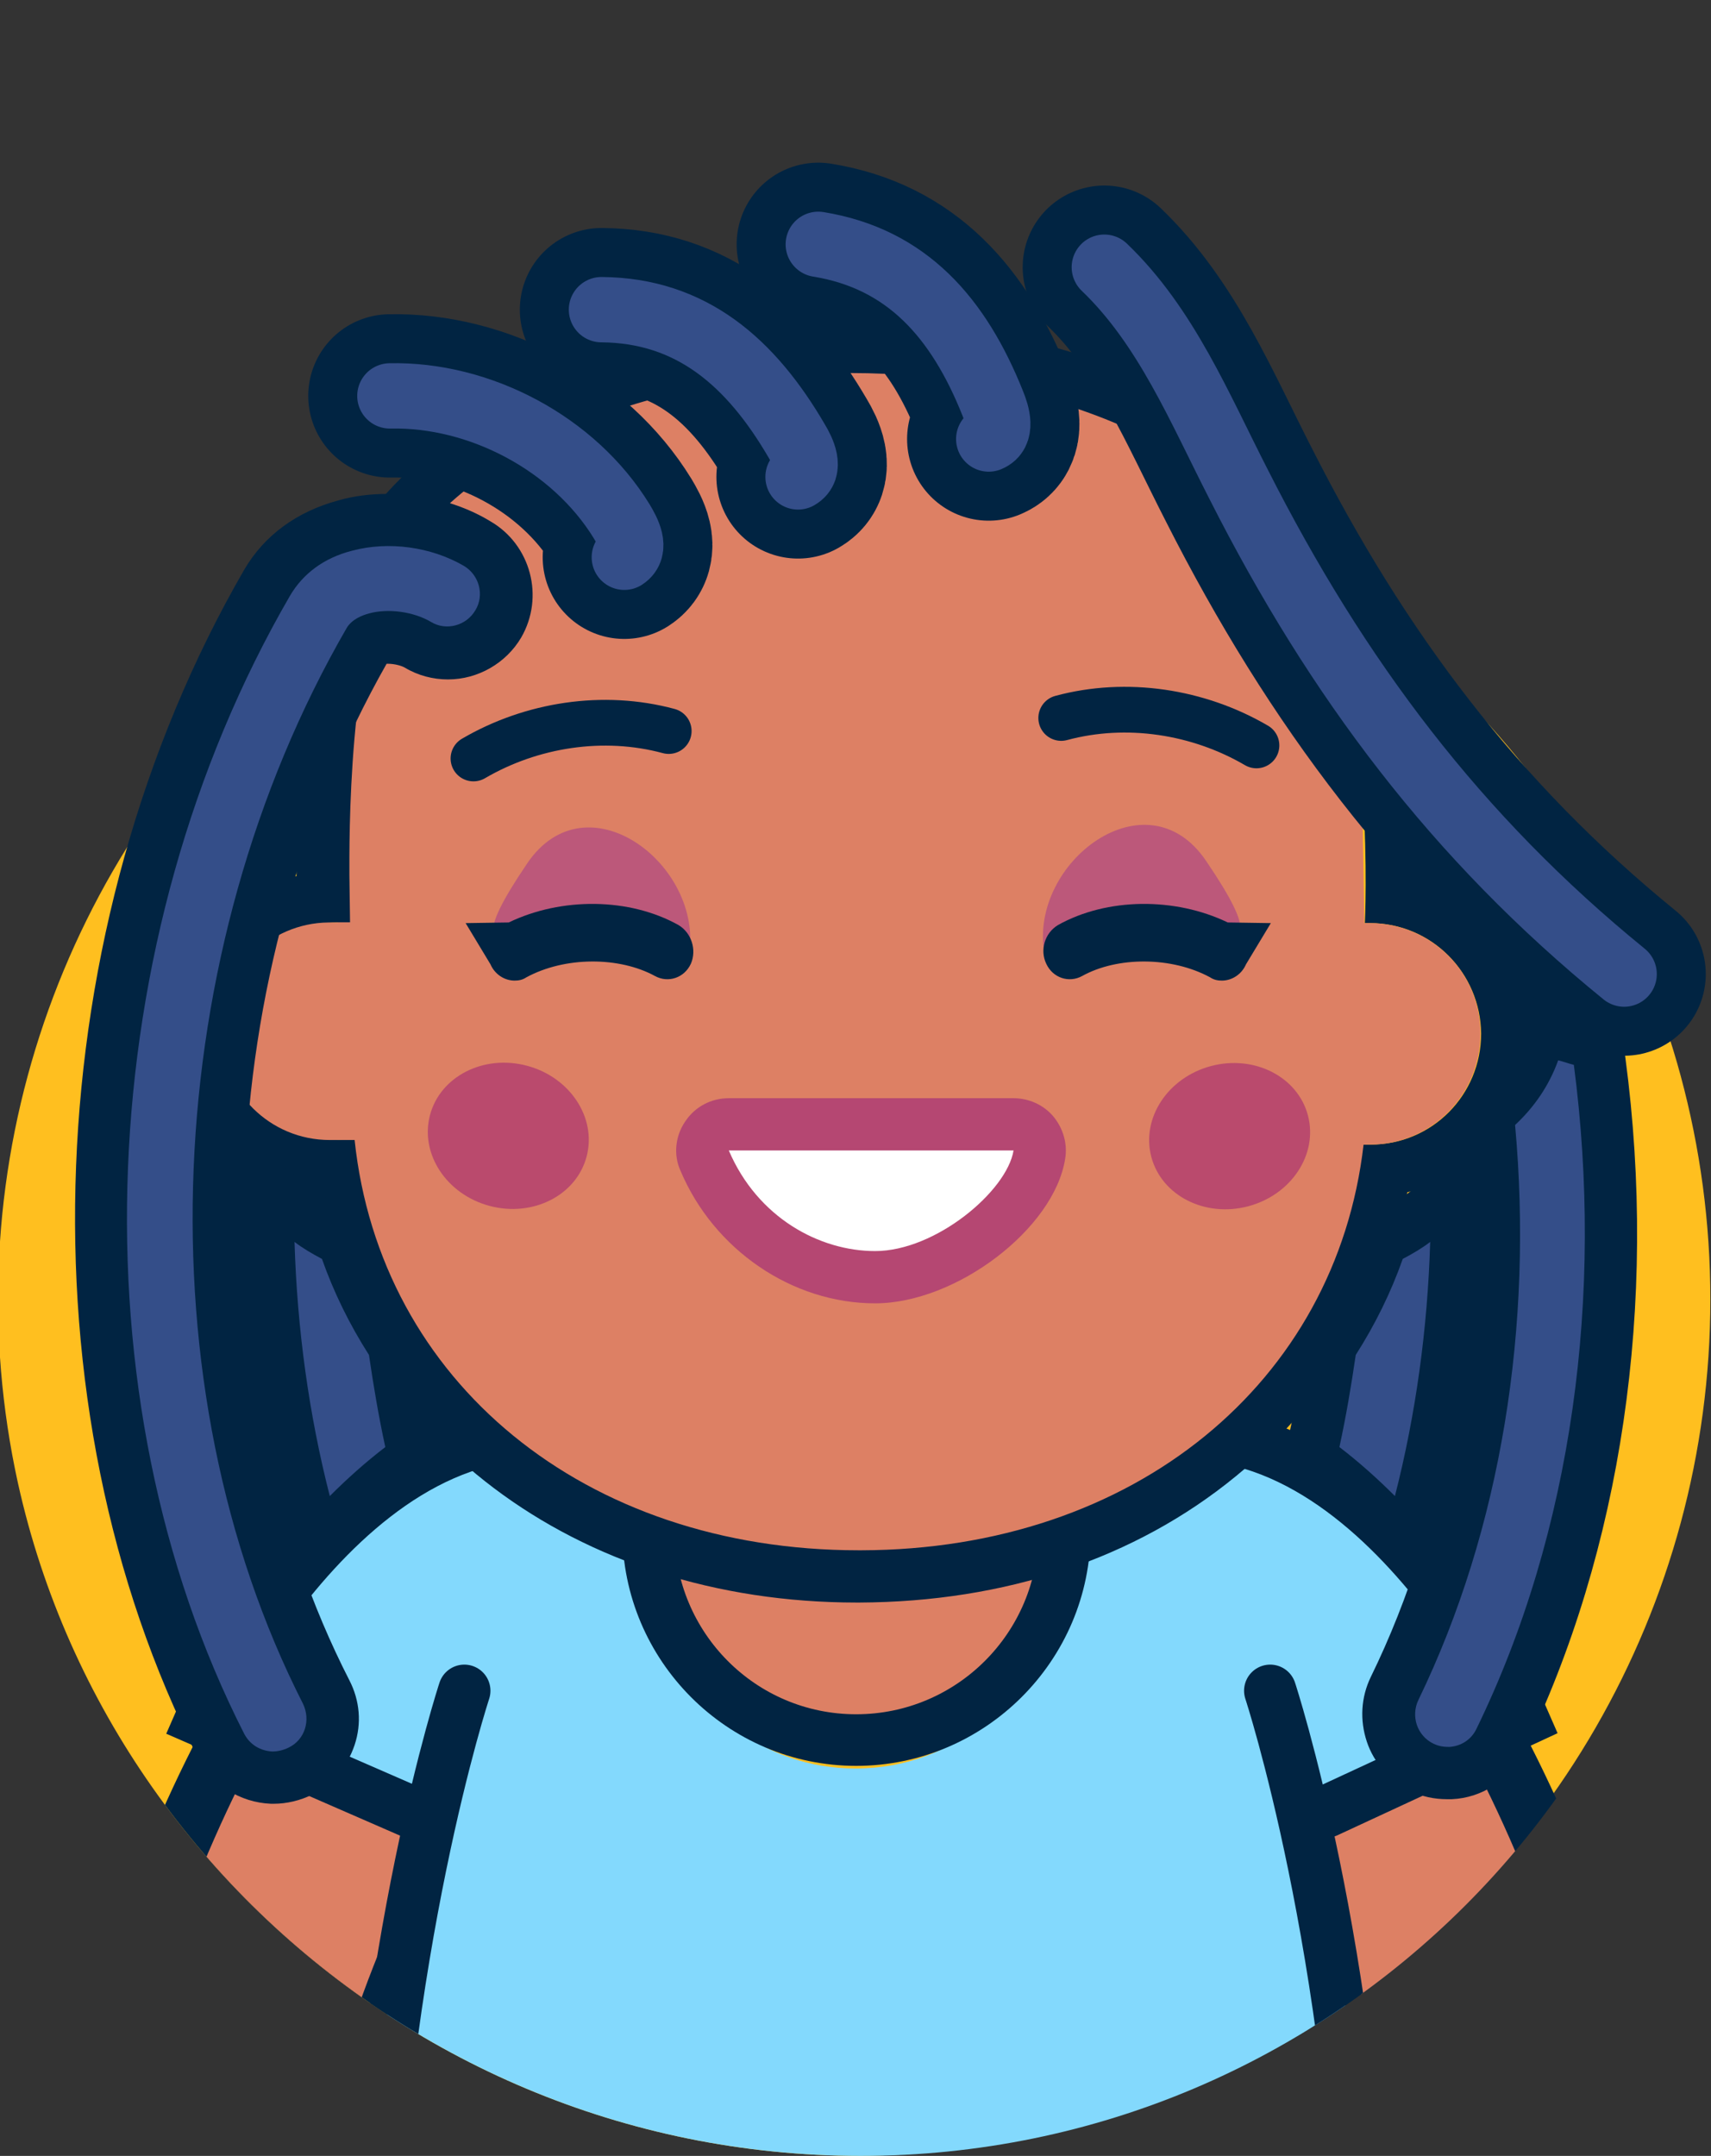 <?xml version="1.0" encoding="utf-8"?>
<!-- Generator: Adobe Illustrator 24.0.1, SVG Export Plug-In . SVG Version: 6.00 Build 0)  -->
<svg version="1.1" xmlns="http://www.w3.org/2000/svg" xmlns:xlink="http://www.w3.org/1999/xlink" x="0px" y="0px"
	 viewBox="0 0 262 330" style="enable-background:new 0 0 262 330;" xml:space="preserve">
<rect x="0" y="0" width="262" height="330" fill="#333333" stroke="none"/>
<style type="text/css">
	.st0{clip-path:url(#SVGID_2_);fill:#FFBF1F;}
	
		.st1{clip-path:url(#SVGID_4_);fill:none;stroke:#012442;stroke-width:48;stroke-linecap:round;stroke-linejoin:round;stroke-miterlimit:10;}
	
		.st2{clip-path:url(#SVGID_6_);fill:none;stroke:#DD8064;stroke-width:30;stroke-linecap:round;stroke-linejoin:round;stroke-miterlimit:10;}
	
		.st3{clip-path:url(#SVGID_8_);fill:none;stroke:#012442;stroke-width:48;stroke-linecap:round;stroke-linejoin:round;stroke-miterlimit:10;}
	
		.st4{clip-path:url(#SVGID_10_);fill:none;stroke:#DD8064;stroke-width:30;stroke-linecap:round;stroke-linejoin:round;stroke-miterlimit:10;}
	.st5{clip-path:url(#SVGID_12_);fill:#DD8064;}
	.st6{clip-path:url(#SVGID_14_);fill:#83D9FD;}
	.st7{clip-path:url(#SVGID_16_);}
	.st8{fill:#83D9FD;}
	.st9{clip-path:url(#SVGID_18_);}
	.st10{fill:none;stroke:#012442;stroke-width:8;stroke-linecap:round;stroke-miterlimit:10;}
	.st11{clip-path:url(#SVGID_20_);}
	.st12{clip-path:url(#SVGID_22_);}
	.st13{clip-path:url(#SVGID_24_);}
	.st14{fill:#012442;}
	.st15{clip-path:url(#SVGID_26_);fill:none;stroke:#012442;stroke-width:8;stroke-linecap:round;stroke-miterlimit:10;}
	.st16{clip-path:url(#SVGID_28_);fill:none;stroke:#012442;stroke-width:8;stroke-linecap:round;stroke-miterlimit:10;}
	.st17{clip-path:url(#SVGID_30_);}
	.st18{fill:#DD8064;}
	.st19{clip-path:url(#SVGID_32_);}
	.st20{clip-path:url(#SVGID_34_);}
	.st21{fill:#F7E9DE;}
	.st22{clip-path:url(#SVGID_36_);}
	.st23{clip-path:url(#SVGID_38_);}
	.st24{clip-path:url(#SVGID_40_);}
	.st25{fill:#BA4A6D;}
	.st26{clip-path:url(#SVGID_42_);}
	
		.st27{clip-path:url(#SVGID_44_);fill:none;stroke:#012442;stroke-width:7;stroke-linecap:round;stroke-linejoin:round;stroke-miterlimit:10;}
	.st28{clip-path:url(#SVGID_46_);}
	.st29{fill:#FFFFFF;}
	.st30{fill:#B54772;}
	.st31{clip-path:url(#SVGID_48_);fill:#BC587A;}
	.st32{clip-path:url(#SVGID_50_);}
	.st33{clip-path:url(#SVGID_52_);fill:#BC587A;}
	.st34{clip-path:url(#SVGID_54_);}
	
		.st35{clip-path:url(#SVGID_56_);fill:none;stroke:#012442;stroke-width:7;stroke-linecap:round;stroke-linejoin:round;stroke-miterlimit:10;}
	.st36{clip-path:url(#SVGID_58_);}
	
		.st37{clip-path:url(#SVGID_60_);fill:none;stroke:#012442;stroke-width:25;stroke-linecap:round;stroke-linejoin:round;stroke-miterlimit:10;}
	.st38{clip-path:url(#SVGID_62_);}
	.st39{fill:#344E89;}
	
		.st40{clip-path:url(#SVGID_64_);fill:none;stroke:#012442;stroke-width:25;stroke-linecap:round;stroke-linejoin:round;stroke-miterlimit:10;}
	
		.st41{clip-path:url(#SVGID_66_);fill:none;stroke:#012442;stroke-width:25;stroke-linecap:round;stroke-linejoin:round;stroke-miterlimit:10;}
	
		.st42{clip-path:url(#SVGID_68_);fill:none;stroke:#012442;stroke-width:25;stroke-linecap:round;stroke-linejoin:round;stroke-miterlimit:10;}
	
		.st43{clip-path:url(#SVGID_70_);fill:none;stroke:#344E89;stroke-width:10;stroke-linecap:round;stroke-linejoin:round;stroke-miterlimit:10;}
	
		.st44{clip-path:url(#SVGID_72_);fill:none;stroke:#344E89;stroke-width:10;stroke-linecap:round;stroke-linejoin:round;stroke-miterlimit:10;}
	
		.st45{clip-path:url(#SVGID_74_);fill:none;stroke:#344E89;stroke-width:10;stroke-linecap:round;stroke-linejoin:round;stroke-miterlimit:10;}
	
		.st46{clip-path:url(#SVGID_76_);fill:none;stroke:#344E89;stroke-width:10;stroke-linecap:round;stroke-linejoin:round;stroke-miterlimit:10;}
	.st47{clip-path:url(#SVGID_78_);}
	.st48{clip-path:url(#SVGID_80_);}
	.st49{clip-path:url(#SVGID_82_);}
	.st50{clip-path:url(#SVGID_84_);}
	.st51{display:none;}
	.st52{display:inline;fill:#FFFFFF;}
	.st53{display:inline;opacity:0.33;fill:none;stroke:#000000;stroke-miterlimit:10;enable-background:new    ;}
	.st54{display:inline;}
	.st55{fill:#2BB2FC;}
	.st56{fill:none;stroke:#2BB2FC;stroke-miterlimit:10;}
</style>
<g id="Camada_1">
	<g id="Camada_5">
		<g>
			<g>
				<g>
					<g>
						<defs>
							<path id="SVGID_1_" d="M286.1-19.4H-24.1v217.8h23.8c0,0.2,0,0.4,0,0.6c0,72.4,59.7,131,132.1,131c72.4,0,131-58.7,131-131.1
								c0-0.2,0-0.4,0-0.6h23.3V-9.4L286.1-19.4z"/>
						</defs>
						<clipPath id="SVGID_2_">
							<use xlink:href="#SVGID_1_"  style="overflow:visible;"/>
						</clipPath>
						<circle class="st0" cx="130.8" cy="198.9" r="131.1"/>
					</g>
					<g>
						<defs>
							<path id="SVGID_3_" d="M286.1-19.4H-24.1v217.8h23.8c0,0.2,0,0.4,0,0.6c0,72.4,59.7,131,132.1,131c72.4,0,131-58.7,131-131.1
								c0-0.2,0-0.4,0-0.6h23.3V-9.4L286.1-19.4z"/>
						</defs>
						<clipPath id="SVGID_4_">
							<use xlink:href="#SVGID_3_"  style="overflow:visible;"/>
						</clipPath>
						<path class="st1" d="M190.4,246c0,0,26.9,22.6,41.2,85"/>
					</g>
					<g>
						<defs>
							<path id="SVGID_5_" d="M286.1-19.4H-24.1v217.8h23.8c0,0.2,0,0.4,0,0.6c0,72.4,59.7,131,132.1,131c72.4,0,131-58.7,131-131.1
								c0-0.2,0-0.4,0-0.6h23.3V-9.4L286.1-19.4z"/>
						</defs>
						<clipPath id="SVGID_6_">
							<use xlink:href="#SVGID_5_"  style="overflow:visible;"/>
						</clipPath>
						<path class="st2" d="M190.4,246c0,0,26.9,22.6,41.2,85"/>
					</g>
					<g>
						<defs>
							<path id="SVGID_7_" d="M286.1-19.4H-24.1v217.8h23.8c0,0.2,0,0.4,0,0.6c0,72.4,59.7,131,132.1,131c72.4,0,131-58.7,131-131.1
								c0-0.2,0-0.4,0-0.6h23.3V-9.4L286.1-19.4z"/>
						</defs>
						<clipPath id="SVGID_8_">
							<use xlink:href="#SVGID_7_"  style="overflow:visible;"/>
						</clipPath>
						<path class="st3" d="M73.6,246c0,0-26.9,22.6-41.2,85"/>
					</g>
					<g>
						<defs>
							<path id="SVGID_9_" d="M286.1-19.4H-24.1v217.8h23.8c0,0.2,0,0.4,0,0.6c0,72.4,59.7,131,132.1,131c72.4,0,131-58.7,131-131.1
								c0-0.2,0-0.4,0-0.6h23.3V-9.4L286.1-19.4z"/>
						</defs>
						<clipPath id="SVGID_10_">
							<use xlink:href="#SVGID_9_"  style="overflow:visible;"/>
						</clipPath>
						<path class="st4" d="M73.6,246c0,0-26.9,22.6-41.2,85"/>
					</g>
					<g>
						<defs>
							<path id="SVGID_11_" d="M286.1-19.4H-24.1v217.8h23.8c0,0.2,0,0.4,0,0.6c0,72.4,59.7,131,132.1,131
								c72.4,0,131-58.7,131-131.1c0-0.2,0-0.4,0-0.6h23.3V-9.4L286.1-19.4z"/>
						</defs>
						<clipPath id="SVGID_12_">
							<use xlink:href="#SVGID_11_"  style="overflow:visible;"/>
						</clipPath>
						<path class="st5" d="M166.6,229.3l-1-5.9h-67l-1,5.9c-0.3,1.6-0.4,3.2-0.4,4.7c0,17.4,15.6,31.6,34.8,31.6S167,251.4,167,234
							C167,232.4,166.9,230.8,166.6,229.3z"/>
					</g>
					<g>
						<defs>
							<path id="SVGID_13_" d="M286.1-19.4H-24.1v217.8h23.8c0,0.2,0,0.4,0,0.6c0,72.4,59.7,131,132.1,131
								c72.4,0,131-58.7,131-131.1c0-0.2,0-0.4,0-0.6h23.3V-9.4L286.1-19.4z"/>
						</defs>
						<clipPath id="SVGID_14_">
							<use xlink:href="#SVGID_13_"  style="overflow:visible;"/>
						</clipPath>
						<path class="st6" d="M173.5,237.9c-4.7,2.8-9.6,5.1-14.6,7.2c0,0.3,0,0.7,0,1c0,13.6-12.5,24.6-27.9,24.6
							c-14.2,0-26-9.5-27.6-21.6c-6-2.5-11.4-6.3-15.8-11.8c-34.3,34.3-32.5,127.1-32.5,127.1l156.9-0.9
							C212,363.5,213.5,278.6,173.5,237.9z"/>
					</g>
					<g>
						<defs>
							<path id="SVGID_15_" d="M286.1-19.4H-24.1v217.8h23.8c0,0.2,0,0.4,0,0.6c0,72.4,59.7,131,132.1,131
								c72.4,0,131-58.7,131-131.1c0-0.2,0-0.4,0-0.6h23.3V-9.4L286.1-19.4z"/>
						</defs>
						<clipPath id="SVGID_16_">
							<use xlink:href="#SVGID_15_"  style="overflow:visible;"/>
						</clipPath>
						<g class="st7">
							<g>
								<path class="st8" d="M182.9,285.9l48.4-24.6c-0.3-0.7-22.5-47-56.5-41.1l-7,1.1c-10.8,4.4-9.6,19.3-5.3,30.1L182.9,285.9z"
									/>
							</g>
						</g>
					</g>
					<g>
						<defs>
							<path id="SVGID_17_" d="M286.1-19.4H-24.1v217.8h23.8c0,0.2,0,0.4,0,0.6c0,72.4,59.7,131,132.1,131
								c72.4,0,131-58.7,131-131.1c0-0.2,0-0.4,0-0.6h23.3V-9.4L286.1-19.4z"/>
						</defs>
						<clipPath id="SVGID_18_">
							<use xlink:href="#SVGID_17_"  style="overflow:visible;"/>
						</clipPath>
						<g class="st9">
							<path class="st10" d="M203.1,277.3l30.2-14c-0.3-0.7-25.6-54.2-62.5-42"/>
						</g>
					</g>
					<g>
						<defs>
							<path id="SVGID_19_" d="M286.1-19.4H-24.1v217.8h23.8c0,0.2,0,0.4,0,0.6c0,72.4,59.7,131,132.1,131
								c72.4,0,131-58.7,131-131.1c0-0.2,0-0.4,0-0.6h23.3V-9.4L286.1-19.4z"/>
						</defs>
						<clipPath id="SVGID_20_">
							<use xlink:href="#SVGID_19_"  style="overflow:visible;"/>
						</clipPath>
						<g class="st11">
							<g>
								<path class="st8" d="M81,285.9l-48.4-24.6c0.3-0.7,22.5-47,56.5-41.1l7,1.1c10.8,4.4,9.6,19.3,5.3,30.1L81,285.9z"/>
							</g>
						</g>
					</g>
					<g>
						<defs>
							<path id="SVGID_21_" d="M286.1-19.4H-24.1v217.8h23.8c0,0.2,0,0.4,0,0.6c0,72.4,59.7,131,132.1,131
								c72.4,0,131-58.7,131-131.1c0-0.2,0-0.4,0-0.6h23.3V-9.4L286.1-19.4z"/>
						</defs>
						<clipPath id="SVGID_22_">
							<use xlink:href="#SVGID_21_"  style="overflow:visible;"/>
						</clipPath>
						<g class="st12">
							<path class="st10" d="M64.9,278.2l-34.2-14.9c0.3-0.7,25.6-54.2,62.5-42"/>
						</g>
					</g>
					<g>
						<defs>
							<path id="SVGID_23_" d="M286.1-19.4H-24.1v217.8h23.8c0,0.2,0,0.4,0,0.6c0,72.4,59.7,131,132.1,131
								c72.4,0,131-58.7,131-131.1c0-0.2,0-0.4,0-0.6h23.3V-9.4L286.1-19.4z"/>
						</defs>
						<clipPath id="SVGID_24_">
							<use xlink:href="#SVGID_23_"  style="overflow:visible;"/>
						</clipPath>
						<g class="st13">
							<path class="st14" d="M158.7,230.4c0.2,1.3,0.3,2.7,0.3,4.1c0,15.4-12.5,27.9-27.9,27.9s-27.8-12.5-27.8-27.9
								c0-1.4,0.1-2.7,0.3-4.1L158.7,230.4 M165.6,222.4h-6.9h-55.1h-6.9l-1,6.8c-0.2,1.7-0.4,3.5-0.4,5.2
								c0,19.8,16.1,35.9,35.8,35.9s35.9-16.1,35.9-35.9c0-1.7-0.1-3.5-0.4-5.2L165.6,222.4L165.6,222.4z"/>
						</g>
					</g>
					<g>
						<defs>
							<path id="SVGID_25_" d="M286.1-19.4H-24.1v217.8h23.8c0,0.2,0,0.4,0,0.6c0,72.4,59.7,131,132.1,131
								c72.4,0,131-58.7,131-131.1c0-0.2,0-0.4,0-0.6h23.3V-9.4L286.1-19.4z"/>
						</defs>
						<clipPath id="SVGID_26_">
							<use xlink:href="#SVGID_25_"  style="overflow:visible;"/>
						</clipPath>
						<path class="st15" d="M194.5,258.8c0,0,13,39.5,14.6,95.2"/>
					</g>
					<g>
						<defs>
							<path id="SVGID_27_" d="M286.1-19.4H-24.1v217.8h23.8c0,0.2,0,0.4,0,0.6c0,72.4,59.7,131,132.1,131
								c72.4,0,131-58.7,131-131.1c0-0.2,0-0.4,0-0.6h23.3V-9.4L286.1-19.4z"/>
						</defs>
						<clipPath id="SVGID_28_">
							<use xlink:href="#SVGID_27_"  style="overflow:visible;"/>
						</clipPath>
						<path class="st16" d="M71.1,258.8c0,0-13,39.5-14.6,95.2"/>
					</g>
					<g>
						<defs>
							<path id="SVGID_29_" d="M285.4-19.1H-24.9v217.8h23.8c0,0.2,0,0.4,0,0.6c0,72.4,59.7,131,132.1,131
								c72.4,0,131-58.7,131-131.1c0-0.2,0-0.4,0-0.6h23.3V-9.1L285.4-19.1z"/>
						</defs>
						<clipPath id="SVGID_30_">
							<use xlink:href="#SVGID_29_"  style="overflow:visible;"/>
						</clipPath>
						<g class="st17">
							<path class="st18" d="M209.4,167.6c0.1,41-34.4,70.8-79.5,70.9l0,0c-45.1,0.2-77.8-29.4-78-70.4l-0.3-49
								c-0.1-15.1,1.2-25.7,9.1-37.1c19.3-27.9,73-25.7,78-25.3c20.4,1.3,45.1,7.5,57.8,25.2c7.5,10.4,12.2,27.5,12.2,46.9
								L209.4,167.6z"/>
						</g>
					</g>
					<g>
						<defs>
							<path id="SVGID_31_" d="M286.1-19.4H-24.1v217.8h23.8c0,0.2,0,0.4,0,0.6c0,72.4,59.7,131,132.1,131
								c72.4,0,131-58.7,131-131.1c0-0.2,0-0.4,0-0.6h23.3V-9.4L286.1-19.4z"/>
						</defs>
						<clipPath id="SVGID_32_">
							<use xlink:href="#SVGID_31_"  style="overflow:visible;"/>
						</clipPath>
						<g class="st19">
							<path class="st14" d="M130.2,57.1c28.8,0,57.8,10.4,71.1,32.8c9.4,15.7,7.7,51.4,7.7,51.4c0.4,0,0.6,0,0.7,0c0,0,0,0,0.1,0
								c9.4,0,16.9,7.6,17,16.9c0,9.4-7.5,17-16.9,17c-0.1,0-0.5,0-1.1,0c-4.2,36.4-35.1,62-76.9,62.1c-0.1,0-0.2,0-0.4,0
								c-42.1,0-73.3-25.9-77.2-62.8c-1.4,0-2.3,0-2.4,0c0,0,0,0-0.1,0c-9.1,0-16.6-7.4-16.6-16.6c0-9.2,7.4-16.6,16.5-16.7
								c0.1,0,0.8,0,1.9,0l-0.1-7.3c0-4.5-0.3-35.3,7.1-47.1C72.6,67.6,101.3,57.1,130.2,57.1 M130.2,49.1L130.2,49.1
								c-15.7,0-31,2.9-44.2,8.3c-14.4,5.9-25.6,14.7-32.3,25.3c-5.6,8.9-8.3,26-8.3,50.8v0.5v0.1v0c-4.2,1.1-8.1,3.3-11.2,6.5
								c-4.6,4.7-7.2,10.9-7.2,17.4c0,12,8.7,22,20.1,24.1c7.2,37.6,40.9,63.2,84.1,63.2h0.4c22.3-0.1,42.2-6.7,57.6-19.3
								c13.6-11.1,22.8-26.4,26.3-43.5c4.4-1.1,8.5-3.4,11.9-6.7c4.7-4.7,7.3-11,7.2-17.7c0-11.1-7.4-20.6-17.6-23.7
								c0-12-1.1-35.5-9-48.7c-7.1-12-18.7-21.7-33.5-28C161.5,52.1,146.1,49.1,130.2,49.1L130.2,49.1L130.2,49.1z"/>
						</g>
					</g>
					<g>
						<defs>
							<path id="SVGID_33_" d="M286.1-19.4H-24.1v217.8h23.8c0,0.2,0,0.4,0,0.6c0,72.4,59.7,131,132.1,131
								c72.4,0,131-58.7,131-131.1c0-0.2,0-0.4,0-0.6h23.3V-9.4L286.1-19.4z"/>
						</defs>
						<clipPath id="SVGID_34_">
							<use xlink:href="#SVGID_33_"  style="overflow:visible;"/>
						</clipPath>
						<g class="st20">
							<g>
								<path class="st21" d="M209.9,149.6c5.8,0,10.6,4.7,10.6,10.5s-4.7,10.6-10.5,10.6c-5.8,0-10.6-4.7-10.6-10.5
									C199.4,154.4,204.1,149.7,209.9,149.6"/>
							</g>
						</g>
					</g>
					<g>
						<defs>
							<path id="SVGID_35_" d="M286.1-19.4H-24.1v217.8h23.8c0,0.2,0,0.4,0,0.6c0,72.4,59.7,131,132.1,131
								c72.4,0,131-58.7,131-131.1c0-0.2,0-0.4,0-0.6h23.3V-9.4L286.1-19.4z"/>
						</defs>
						<clipPath id="SVGID_36_">
							<use xlink:href="#SVGID_35_"  style="overflow:visible;"/>
						</clipPath>
						<g class="st22">
							<path class="st18" d="M84,157.8c0,8.4,5,15.4-3.1,16.5c-0.7,0.1-29.6,0.2-30.4,0.2c-9.2,0-16.6-7.4-16.7-16.6
								c0-9.2,7.4-16.6,16.5-16.7c0.8,0,24.1,0,24.8,0.1C83.4,142.4,84,149.4,84,157.8z"/>
						</g>
					</g>
					<g>
						<defs>
							<path id="SVGID_37_" d="M286.1-19.4H-24.1v217.8h23.8c0,0.2,0,0.4,0,0.6c0,72.4,59.7,131,132.1,131
								c72.4,0,131-58.7,131-131.1c0-0.2,0-0.4,0-0.6h23.3V-9.4L286.1-19.4z"/>
						</defs>
						<clipPath id="SVGID_38_">
							<use xlink:href="#SVGID_37_"  style="overflow:visible;"/>
						</clipPath>
						<g class="st23">
							<path class="st18" d="M175.5,158.4c0,8.6-5,15.8,3.3,16.8c0.7,0.1,30.3,0,31,0c9.4,0,16.9-7.6,16.9-17
								c0-9.4-7.6-16.9-17-16.9c-0.8,0-24.6,0.1-25.3,0.2C176,142.7,175.4,149.8,175.5,158.4z"/>
						</g>
					</g>
					<g>
						<defs>
							<path id="SVGID_39_" d="M286.1-19.4H-24.1v217.8h23.8c0,0.2,0,0.4,0,0.6c0,72.4,59.7,131,132.1,131
								c72.4,0,131-58.7,131-131.1c0-0.2,0-0.4,0-0.6h23.3V-9.4L286.1-19.4z"/>
						</defs>
						<clipPath id="SVGID_40_">
							<use xlink:href="#SVGID_39_"  style="overflow:visible;"/>
						</clipPath>
						<g class="st24">
							
								<ellipse transform="matrix(0.967 -0.256 0.256 0.967 -38.219 53.928)" class="st25" cx="188.2" cy="173.9" rx="12.4" ry="11.1"/>
						</g>
					</g>
					<g>
						<defs>
							<path id="SVGID_41_" d="M286.1-19.4H-24.1v217.8h23.8c0,0.2,0,0.4,0,0.6c0,72.4,59.7,131,132.1,131
								c72.4,0,131-58.7,131-131.1c0-0.2,0-0.4,0-0.6h23.3V-9.4L286.1-19.4z"/>
						</defs>
						<clipPath id="SVGID_42_">
							<use xlink:href="#SVGID_41_"  style="overflow:visible;"/>
						</clipPath>
						<g class="st26">
							
								<ellipse transform="matrix(0.256 -0.967 0.967 0.256 -110.244 204.574)" class="st25" cx="77.8" cy="173.9" rx="11.1" ry="12.4"/>
						</g>
					</g>
					<g>
						<defs>
							<path id="SVGID_43_" d="M286.1-19.4H-24.1v217.8h23.8c0,0.2,0,0.4,0,0.6c0,72.4,59.7,131,132.1,131
								c72.4,0,131-58.7,131-131.1c0-0.2,0-0.4,0-0.6h23.3V-9.4L286.1-19.4z"/>
						</defs>
						<clipPath id="SVGID_44_">
							<use xlink:href="#SVGID_43_"  style="overflow:visible;"/>
						</clipPath>
						<path class="st27" d="M72.5,116.1c8.9-5.2,19.9-6.9,29.9-4.2"/>
					</g>
					<g>
						<defs>
							<path id="SVGID_45_" d="M286.1-19.4H-24.1v217.8h23.8c0,0.2,0,0.4,0,0.6c0,72.4,59.7,131,132.1,131
								c72.4,0,131-58.7,131-131.1c0-0.2,0-0.4,0-0.6h23.3V-9.4L286.1-19.4z"/>
						</defs>
						<clipPath id="SVGID_46_">
							<use xlink:href="#SVGID_45_"  style="overflow:visible;"/>
						</clipPath>
						<g class="st28">
							<g>
								<path class="st29" d="M134.1,195.5c-9.2,0-20.9-5.5-26.1-17.8c-0.5-1.2-0.4-2.6,0.4-3.8c0.7-1.1,2-1.8,3.3-1.8l43.6,0
									c1.2,0,2.3,0.5,3,1.4c0.8,0.9,1.1,2.1,0.9,3.2C157.9,185,145.4,195.5,134.1,195.5z"/>
								<path class="st30" d="M111.6,176.1l43.6,0c-1,6.2-11.9,15.4-21.2,15.4C125.5,191.5,116,186.4,111.6,176.1 M111.6,168.1
									c-2.7,0-5.2,1.3-6.7,3.6c-1.5,2.2-1.8,5.1-0.7,7.5c5.1,12.1,17.1,20.3,29.8,20.3c12.4,0,27.4-11.4,29.1-22.1
									c0.4-2.3-0.3-4.7-1.8-6.5c-1.5-1.8-3.8-2.8-6.1-2.8L111.6,168.1L111.6,168.1L111.6,168.1z"/>
							</g>
						</g>
					</g>
					<g>
						<defs>
							<path id="SVGID_47_" d="M286.1-19.4H-24.1v217.8h23.8c0,0.2,0,0.4,0,0.6c0,72.4,59.7,131,132.1,131
								c72.4,0,131-58.7,131-131.1c0-0.2,0-0.4,0-0.6h23.3V-9.4L286.1-19.4z"/>
						</defs>
						<clipPath id="SVGID_48_">
							<use xlink:href="#SVGID_47_"  style="overflow:visible;"/>
						</clipPath>
						<path class="st31" d="M80.7,132.2c9.1-13.5,27.1,0.2,24.8,14C87.5,137,65.2,155.1,80.7,132.2z"/>
					</g>
					<g>
						<defs>
							<path id="SVGID_49_" d="M286.1-19.4H-24.1v217.8h23.8c0,0.2,0,0.4,0,0.6c0,72.4,59.7,131,132.1,131
								c72.4,0,131-58.7,131-131.1c0-0.2,0-0.4,0-0.6h23.3V-9.4L286.1-19.4z"/>
						</defs>
						<clipPath id="SVGID_50_">
							<use xlink:href="#SVGID_49_"  style="overflow:visible;"/>
						</clipPath>
						<g class="st32">
							<path class="st14" d="M103.9,141.6c-7.5-4.2-17.9-4.3-26-0.4l-6.6,0.1l3.8,6.3c0.7,1.6,2.2,2.5,3.7,2.5
								c0.6,0,1.2-0.1,1.8-0.5c5.9-3.2,14.2-3.2,19.7-0.2c2,1.1,4.5,0.3,5.5-1.9C106.7,145.4,105.9,142.8,103.9,141.6z"/>
						</g>
					</g>
					<g>
						<defs>
							<path id="SVGID_51_" d="M286.1-19.4H-24.1v217.8h23.8c0,0.2,0,0.4,0,0.6c0,72.4,59.7,131,132.1,131
								c72.4,0,131-58.7,131-131.1c0-0.2,0-0.4,0-0.6h23.3V-9.4L286.1-19.4z"/>
						</defs>
						<clipPath id="SVGID_52_">
							<use xlink:href="#SVGID_51_"  style="overflow:visible;"/>
						</clipPath>
						<path class="st33" d="M184.7,131.8c-9.1-13.5-27.1,0.2-24.8,14C178,136.7,200.3,154.8,184.7,131.8z"/>
					</g>
					<g>
						<defs>
							<path id="SVGID_53_" d="M286.1-19.4H-24.1v217.8h23.8c0,0.2,0,0.4,0,0.6c0,72.4,59.7,131,132.1,131
								c72.4,0,131-58.7,131-131.1c0-0.2,0-0.4,0-0.6h23.3V-9.4L286.1-19.4z"/>
						</defs>
						<clipPath id="SVGID_54_">
							<use xlink:href="#SVGID_53_"  style="overflow:visible;"/>
						</clipPath>
						<g class="st34">
							<path class="st14" d="M162,141.6c7.5-4.2,17.9-4.3,26-0.4l6.6,0.1l-3.8,6.3c-0.7,1.6-2.2,2.5-3.7,2.5c-0.6,0-1.2-0.1-1.8-0.5
								c-5.9-3.2-14.2-3.2-19.6-0.2c-2,1.1-4.5,0.3-5.5-1.9C159.2,145.4,160,142.8,162,141.6z"/>
						</g>
					</g>
					<g>
						<defs>
							<path id="SVGID_55_" d="M286.1-19.4H-24.1v217.8h23.8c0,0.2,0,0.4,0,0.6c0,72.4,59.7,131,132.1,131
								c72.4,0,131-58.7,131-131.1c0-0.2,0-0.4,0-0.6h23.3V-9.4L286.1-19.4z"/>
						</defs>
						<clipPath id="SVGID_56_">
							<use xlink:href="#SVGID_55_"  style="overflow:visible;"/>
						</clipPath>
						<path class="st35" d="M192.4,114.1c-8.9-5.2-19.9-6.9-29.9-4.2"/>
					</g>
					<g>
						<defs>
							<path id="SVGID_57_" d="M286.1-19.4H-24.1v217.8h23.8c0,0.2,0,0.4,0,0.6c0,72.4,59.7,131,132.1,131
								c72.4,0,131-58.7,131-131.1c0-0.2,0-0.4,0-0.6h23.3V-9.4L286.1-19.4z"/>
						</defs>
						<clipPath id="SVGID_58_">
							<use xlink:href="#SVGID_57_"  style="overflow:visible;"/>
						</clipPath>
						<g class="st36">
							<g>
								<path class="st14" d="M41.6,272.1c-3.3-0.1-6.2-2-7.7-4.9C7,214.4,9.8,142.9,41,89.1c2.5-4.3,6.6-7.3,11.9-8.8
									c2.1-0.6,4.3-0.8,6.6-0.8c4.8,0,9.7,1.3,13.6,3.6c4.3,2.5,5.7,8,3.2,12.3c-1.6,2.8-4.6,4.5-7.8,4.5c-1.6,0-3.2-0.4-4.5-1.2
									c-1.2-0.7-2.9-1.1-4.6-1.1c-0.7,0-1.3,0.1-1.9,0.2c-0.6,0.2-0.9,0.4-1,0.4C28.3,146.8,25.7,211.5,49.9,259
									c1.1,2.1,1.3,4.6,0.5,6.9s-2.3,4.1-4.5,5.2c-1.3,0.6-2.7,1-4.1,1C41.8,272.1,41.7,272.1,41.6,272.1z"/>
								<path class="st14" d="M59.4,83.6c4.1,0,8.2,1.1,11.6,3c2.4,1.4,3.2,4.5,1.8,6.8c-0.9,1.6-2.6,2.5-4.3,2.5
									c-0.9,0-1.7-0.2-2.5-0.7c-1.8-1.1-4.3-1.7-6.6-1.7c-1,0-2,0.1-2.9,0.3c-1.1,0.3-2.6,0.9-3.4,2.2
									c-28.9,49.8-31.6,116-6.7,164.7c1.2,2.5,0.3,5.5-2.2,6.7c-0.7,0.4-1.5,0.5-2.3,0.5c-0.1,0-0.1,0-0.2,0
									c-1.8-0.1-3.4-1-4.3-2.7c-26.3-51.6-23.5-121.6,7-174.2c2-3.4,5.2-5.8,9.5-6.9C55.7,83.8,57.5,83.6,59.4,83.6 M59.4,75.6
									c-2.6,0-5.2,0.3-7.6,1c-6.3,1.7-11.3,5.3-14.4,10.6C5.7,142,2.8,215.1,30.3,269c2.2,4.2,6.4,6.9,11.2,7.1c0.1,0,0.3,0,0.4,0
									c2,0,4.1-0.5,5.9-1.4c3.1-1.6,5.4-4.3,6.5-7.6s0.8-6.8-0.8-9.9C30,211.3,32.4,148.9,59.2,101.6c0.1,0,0.1,0,0.2,0
									c1,0,2.1,0.3,2.6,0.6c2,1.2,4.3,1.8,6.6,1.8c4.6,0,8.9-2.5,11.2-6.4c3.6-6.2,1.5-14.2-4.7-17.8C70.5,77,64.9,75.6,59.4,75.6
									L59.4,75.6z"/>
							</g>
						</g>
					</g>
					<g>
						<defs>
							<path id="SVGID_59_" d="M286.1-19.4H-24.1v217.8h23.8c0,0.2,0,0.4,0,0.6c0,72.4,59.7,131,132.1,131
								c72.4,0,131-58.7,131-131.1c0-0.2,0-0.4,0-0.6h23.3V-9.4L286.1-19.4z"/>
						</defs>
						<clipPath id="SVGID_60_">
							<use xlink:href="#SVGID_59_"  style="overflow:visible;"/>
						</clipPath>
						<path class="st37" d="M59.7,60.6c13.8-0.3,28.2,7.3,35.5,19.2c0.9,1.5,2.4,4.2,0.4,5.5"/>
					</g>
					<g>
						<defs>
							<path id="SVGID_61_" d="M286.1-19.4H-24.1v217.8h23.8c0,0.2,0,0.4,0,0.6c0,72.4,59.7,131,132.1,131
								c72.4,0,131-58.7,131-131.1c0-0.2,0-0.4,0-0.6h23.3V-9.4L286.1-19.4z"/>
						</defs>
						<clipPath id="SVGID_62_">
							<use xlink:href="#SVGID_61_"  style="overflow:visible;"/>
						</clipPath>
						<g class="st38">
							<path class="st39" d="M41.7,268.1c-1.8-0.1-3.4-1-4.3-2.7c-26.3-51.6-23.5-121.6,7-174.2c2-3.4,5.2-5.8,9.5-6.9
								c5.6-1.5,12.1-0.6,17.1,2.3c2.4,1.4,3.2,4.5,1.8,6.8c-1.4,2.4-4.5,3.2-6.8,1.8c-2.7-1.6-6.6-2.1-9.5-1.3
								c-1.1,0.3-2.6,0.9-3.4,2.2c-28.8,49.8-31.5,116-6.7,164.7c1.2,2.5,0.3,5.5-2.2,6.7C43.4,267.9,42.5,268.1,41.7,268.1z"/>
						</g>
					</g>
					<g>
						<defs>
							<path id="SVGID_63_" d="M286.1-19.4H-24.1v217.8h23.8c0,0.2,0,0.4,0,0.6c0,72.4,59.7,131,132.1,131
								c72.4,0,131-58.7,131-131.1c0-0.2,0-0.4,0-0.6h23.3V-9.4L286.1-19.4z"/>
						</defs>
						<clipPath id="SVGID_64_">
							<use xlink:href="#SVGID_63_"  style="overflow:visible;"/>
						</clipPath>
						<path class="st40" d="M169.1,40.9c9.5,9.1,14.6,21.6,20.6,33.3c15,29.6,33.3,54,59,74.9"/>
					</g>
					<g>
						<defs>
							<path id="SVGID_65_" d="M286.1-19.4H-24.1v217.8h23.8c0,0.2,0,0.4,0,0.6c0,72.4,59.7,131,132.1,131
								c72.4,0,131-58.7,131-131.1c0-0.2,0-0.4,0-0.6h23.3V-9.4L286.1-19.4z"/>
						</defs>
						<clipPath id="SVGID_66_">
							<use xlink:href="#SVGID_65_"  style="overflow:visible;"/>
						</clipPath>
						<path class="st41" d="M92.1,47.4c13.8,0.1,22.9,8.1,29.9,20.1c0.9,1.5,2.3,4.3,0.2,5.5"/>
					</g>
					<g>
						<defs>
							<path id="SVGID_67_" d="M286.1-19.4H-24.1v217.8h23.8c0,0.2,0,0.4,0,0.6c0,72.4,59.7,131,132.1,131
								c72.4,0,131-58.7,131-131.1c0-0.2,0-0.4,0-0.6h23.3V-9.4L286.1-19.4z"/>
						</defs>
						<clipPath id="SVGID_68_">
							<use xlink:href="#SVGID_67_"  style="overflow:visible;"/>
						</clipPath>
						<path class="st42" d="M125.3,37.4c13.6,2.2,21.5,11.3,26.7,24.3c0.7,1.7,1.6,4.6-0.6,5.5"/>
					</g>
					<g>
						<defs>
							<path id="SVGID_69_" d="M286.1-19.4H-24.1v217.8h23.8c0,0.2,0,0.4,0,0.6c0,72.4,59.7,131,132.1,131
								c72.4,0,131-58.7,131-131.1c0-0.2,0-0.4,0-0.6h23.3V-9.4L286.1-19.4z"/>
						</defs>
						<clipPath id="SVGID_70_">
							<use xlink:href="#SVGID_69_"  style="overflow:visible;"/>
						</clipPath>
						<path class="st43" d="M169.1,40.9c9.5,9.1,14.6,21.6,20.6,33.3c15,29.6,33.3,54,59,74.9"/>
					</g>
					<g>
						<defs>
							<path id="SVGID_71_" d="M286.1-19.4H-24.1v217.8h23.8c0,0.2,0,0.4,0,0.6c0,72.4,59.7,131,132.1,131
								c72.4,0,131-58.7,131-131.1c0-0.2,0-0.4,0-0.6h23.3V-9.4L286.1-19.4z"/>
						</defs>
						<clipPath id="SVGID_72_">
							<use xlink:href="#SVGID_71_"  style="overflow:visible;"/>
						</clipPath>
						<path class="st44" d="M59.7,60.6c13.8-0.3,28.2,7.3,35.5,19.2c0.9,1.5,2.4,4.2,0.4,5.5"/>
					</g>
					<g>
						<defs>
							<path id="SVGID_73_" d="M286.1-19.4H-24.1v217.8h23.8c0,0.2,0,0.4,0,0.6c0,72.4,59.7,131,132.1,131
								c72.4,0,131-58.7,131-131.1c0-0.2,0-0.4,0-0.6h23.3V-9.4L286.1-19.4z"/>
						</defs>
						<clipPath id="SVGID_74_">
							<use xlink:href="#SVGID_73_"  style="overflow:visible;"/>
						</clipPath>
						<path class="st45" d="M92.1,47.4c13.8,0.1,22.9,8.1,29.9,20.1c0.9,1.5,2.3,4.3,0.2,5.5"/>
					</g>
					<g>
						<defs>
							<path id="SVGID_75_" d="M286.1-19.4H-24.1v217.8h23.8c0,0.2,0,0.4,0,0.6c0,72.4,59.7,131,132.1,131
								c72.4,0,131-58.7,131-131.1c0-0.2,0-0.4,0-0.6h23.3V-9.4L286.1-19.4z"/>
						</defs>
						<clipPath id="SVGID_76_">
							<use xlink:href="#SVGID_75_"  style="overflow:visible;"/>
						</clipPath>
						<path class="st46" d="M125.3,37.4c13.6,2.2,21.5,11.3,26.7,24.3c0.7,1.7,1.6,4.6-0.6,5.5"/>
					</g>
					<g>
						<defs>
							<path id="SVGID_77_" d="M286.1-19.4H-24.1v217.8h23.8c0,0.2,0,0.4,0,0.6c0,72.4,59.7,131,132.1,131
								c72.4,0,131-58.7,131-131.1c0-0.2,0-0.4,0-0.6h23.3V-9.4L286.1-19.4z"/>
						</defs>
						<clipPath id="SVGID_78_">
							<use xlink:href="#SVGID_77_"  style="overflow:visible;"/>
						</clipPath>
						<g class="st47">
							<g>
								<g>
									<path class="st14" d="M46.6,230c-3.2-12.8-5.1-26.2-5.6-39.8l-0.3-8.3l6.7,5c1.2,0.9,2.4,1.6,3.6,2.2l1.4,0.7l0.5,1.5
										c1.6,4.6,3.9,9.3,6.8,13.9l0.5,0.7l0.1,0.9c0.6,4.6,1.4,9.3,2.4,13.8l0.5,2.5l-2,1.6c-3,2.3-5.6,4.6-8,7.1l-5,5.2L46.6,230
										z"/>
									<path class="st14" d="M45.1,190.1c1.3,1,2.7,1.9,4.2,2.6c1.8,5.1,4.2,10,7.2,14.7c0.6,4.8,1.4,9.5,2.5,14.1
										c-3,2.3-5.8,4.8-8.5,7.5C47.3,216.4,45.5,203.3,45.1,190.1 M36.5,173.7l0.5,16.6c0.5,13.9,2.4,27.6,5.7,40.6l3.5,13.9
										l10-10.3c2.3-2.4,4.8-4.6,7.6-6.7l4-3.1l-1.1-5c-1-4.4-1.8-8.9-2.3-13.4l-0.2-1.8l-0.9-1.5c-2.8-4.3-4.9-8.7-6.4-13.1
										l-1.1-3.1l-2.9-1.5c-1-0.5-2-1.1-3-1.9L36.5,173.7L36.5,173.7z"/>
								</g>
							</g>
							<g>
								<path class="st39" d="M59,221.5c-1-4.6-1.8-9.3-2.5-14.1c-3-4.7-5.4-9.6-7.2-14.7c-1.5-0.8-2.9-1.6-4.2-2.6
									c0.4,13.3,2.2,26.4,5.4,38.9C53.2,226.3,56,223.8,59,221.5z"/>
							</g>
						</g>
					</g>
					<g>
						<defs>
							<path id="SVGID_79_" d="M286.1-19.4H-24.1v217.8h23.8c0,0.2,0,0.4,0,0.6c0,72.4,59.7,131,132.1,131
								c72.4,0,131-58.7,131-131.1c0-0.2,0-0.4,0-0.6h23.3V-9.4L286.1-19.4z"/>
						</defs>
						<clipPath id="SVGID_80_">
							<use xlink:href="#SVGID_79_"  style="overflow:visible;"/>
						</clipPath>
						<g class="st48">
							<g>
								<path class="st14" d="M221.6,271.3c-1.4,0-2.7-0.3-3.9-0.9c-2.2-1-3.8-2.9-4.6-5.2c-0.8-2.3-0.6-4.7,0.4-6.9
									c12.1-24.8,17.2-55.2,14.4-85.9l-0.2-2l1.4-1.3c2.6-2.4,4.5-5.2,5.6-8.3l1.3-3.6l3.7,1.2c0.7,0.2,1.5,0.5,2.2,0.7l2.5,0.7
									l0.4,2.6c4.9,36.8-0.5,73.7-15.2,103.8c-1.4,2.9-4.4,4.9-7.6,5C221.9,271.3,221.7,271.3,221.6,271.3L221.6,271.3z"/>
								<path class="st14" d="M238.6,162.3c0.8,0.3,1.6,0.5,2.4,0.7c4.6,35.2-0.2,71.4-14.9,101.5c-0.8,1.7-2.5,2.7-4.2,2.8
									c-0.1,0-0.2,0-0.3,0c-0.7,0-1.5-0.2-2.2-0.5c-2.5-1.2-3.5-4.2-2.3-6.7c12.8-26.2,17.6-57.2,14.8-88
									C234.9,169.4,237.2,166.1,238.6,162.3 M233.8,152.3l-2.7,7.2c-0.9,2.6-2.5,4.8-4.6,6.8l-2.9,2.7l0.4,3.9
									c2.7,29.9-2.3,59.7-14.1,83.8c-1.5,3.1-1.7,6.6-0.6,9.9s3.5,5.9,6.6,7.5c1.8,0.9,3.7,1.3,5.7,1.3c0.2,0,0.4,0,0.7,0
									c4.7-0.2,8.9-3,11-7.3c15-30.8,20.6-68.5,15.6-106.1l-0.7-5.2l-5.1-1.4c-0.6-0.2-1.2-0.4-2-0.6L233.8,152.3L233.8,152.3z"/>
							</g>
						</g>
					</g>
					<g>
						<defs>
							<path id="SVGID_81_" d="M286.1-19.4H-24.1v217.8h23.8c0,0.2,0,0.4,0,0.6c0,72.4,59.7,131,132.1,131
								c72.4,0,131-58.7,131-131.1c0-0.2,0-0.4,0-0.6h23.3V-9.4L286.1-19.4z"/>
						</defs>
						<clipPath id="SVGID_82_">
							<use xlink:href="#SVGID_81_"  style="overflow:visible;"/>
						</clipPath>
						<g class="st49">
							<path class="st39" d="M241,163c-0.8-0.2-1.6-0.5-2.4-0.7c-1.4,3.9-3.7,7.2-6.6,9.9c2.8,30.7-2.1,61.8-14.8,88
								c-1.2,2.5-0.2,5.5,2.3,6.7c0.8,0.4,1.6,0.5,2.4,0.5c1.8-0.1,3.4-1.1,4.2-2.8C240.8,234.4,245.6,198.2,241,163z"/>
						</g>
					</g>
					<g>
						<defs>
							<path id="SVGID_83_" d="M286.1-19.4H-24.1v217.8h23.8c0,0.2,0,0.4,0,0.6c0,72.4,59.7,131,132.1,131
								c72.4,0,131-58.7,131-131.1c0-0.2,0-0.4,0-0.6h23.3V-9.4L286.1-19.4z"/>
						</defs>
						<clipPath id="SVGID_84_">
							<use xlink:href="#SVGID_83_"  style="overflow:visible;"/>
						</clipPath>
						<g class="st50">
							<g>
								<g>
									<path class="st14" d="M210.7,231.8c-2.4-2.5-5.1-4.9-8-7.1l-2-1.6l0.5-2.5c1-4.5,1.8-9.1,2.4-13.8l0.1-0.9l0.5-0.7
										c2.9-4.6,5.2-9.3,6.8-13.9l0.5-1.5l1.4-0.7c1.2-0.6,2.4-1.4,3.6-2.2l6.7-5l-0.3,8.3c-0.4,13.6-2.3,27-5.6,39.8l-1.8,7
										L210.7,231.8z"/>
									<path class="st14" d="M219,190.1c-0.4,13.3-2.2,26.4-5.4,38.9c-2.6-2.7-5.5-5.2-8.5-7.5c1-4.6,1.8-9.3,2.5-14.1
										c3-4.7,5.4-9.6,7.2-14.7C216.2,191.9,217.6,191,219,190.1 M227.5,173.7l-13.3,10c-1,0.7-2,1.4-3,1.9l-2.9,1.5l-1.1,3.1
										c-1.5,4.3-3.7,8.7-6.4,13.1l-0.9,1.5l-0.2,1.8c-0.6,4.5-1.4,9-2.4,13.4l-1.1,5l4,3.1c2.8,2.2,5.3,4.4,7.6,6.7l10,10.3
										l3.5-13.9c3.3-13.1,5.2-26.7,5.7-40.6L227.5,173.7L227.5,173.7z"/>
								</g>
							</g>
							<g>
								<path class="st39" d="M205.1,221.5c1-4.6,1.8-9.3,2.5-14.1c3-4.7,5.4-9.6,7.2-14.7c1.5-0.8,2.9-1.6,4.2-2.6
									c-0.4,13.3-2.2,26.4-5.4,38.9C210.9,226.3,208.1,223.8,205.1,221.5z"/>
							</g>
						</g>
					</g>
				</g>
			</g>
		</g>
	</g>
	<g id="Camada_4" class="st51">
		<path class="st52" d="M285.3,0.3H-25v207.8h24.8c0,0.2,0,0.4,0,0.6c0,72.4,58.7,131,131.1,131c72.4,0,131-58.7,131-131
			c0-0.2,0-0.4,0-0.6h23.3L285.3,0.3L285.3,0.3z"/>
	</g>
	<g id="Camada_3" class="st51">
		<circle class="st53" cx="130.9" cy="207.5" r="131.1"/>
		<path class="st52" d="M285.1,1.1H-25.2v207.8h24.9c0,0.2,0,0.4,0,0.6c0,72.4,58.7,131.1,131.1,131.1c72.4,0,131-58.7,131-131.1
			c0-0.2,0-0.4,0-0.6h23.3L285.1,1.1L285.1,1.1z"/>
	</g>
</g>
<g id="Camada_2" class="st51">
	<g class="st54">
		<g>
			<path class="st55" d="M261,1v328H1V1H261 M262,0H0v330h262V0L262,0z"/>
		</g>
		<line class="st56" x1="1.4" y1="139.5" x2="261.1" y2="139.5"/>
		<line class="st56" x1="0.8" y1="201.8" x2="261.1" y2="201.8"/>
		<line class="st56" x1="261.4" y1="242.8" x2="1.1" y2="242.8"/>
		<ellipse class="st56" cx="131" cy="161.8" rx="84.3" ry="80.6"/>
		<ellipse class="st56" cx="83.8" cy="139.5" rx="12.5" ry="12.5"/>
		<ellipse class="st56" cx="179.7" cy="139.5" rx="12.5" ry="12.5"/>
		<ellipse class="st56" cx="131" cy="198.7" rx="131" ry="131.3"/>
		<line class="st56" x1="131" y1="329.3" x2="131" y2="1.1"/>
		<line class="st56" x1="47" y1="329.3" x2="47" y2="1.1"/>
		<line class="st56" x1="215" y1="329.3" x2="215" y2="1.1"/>
	</g>
</g>
</svg>
